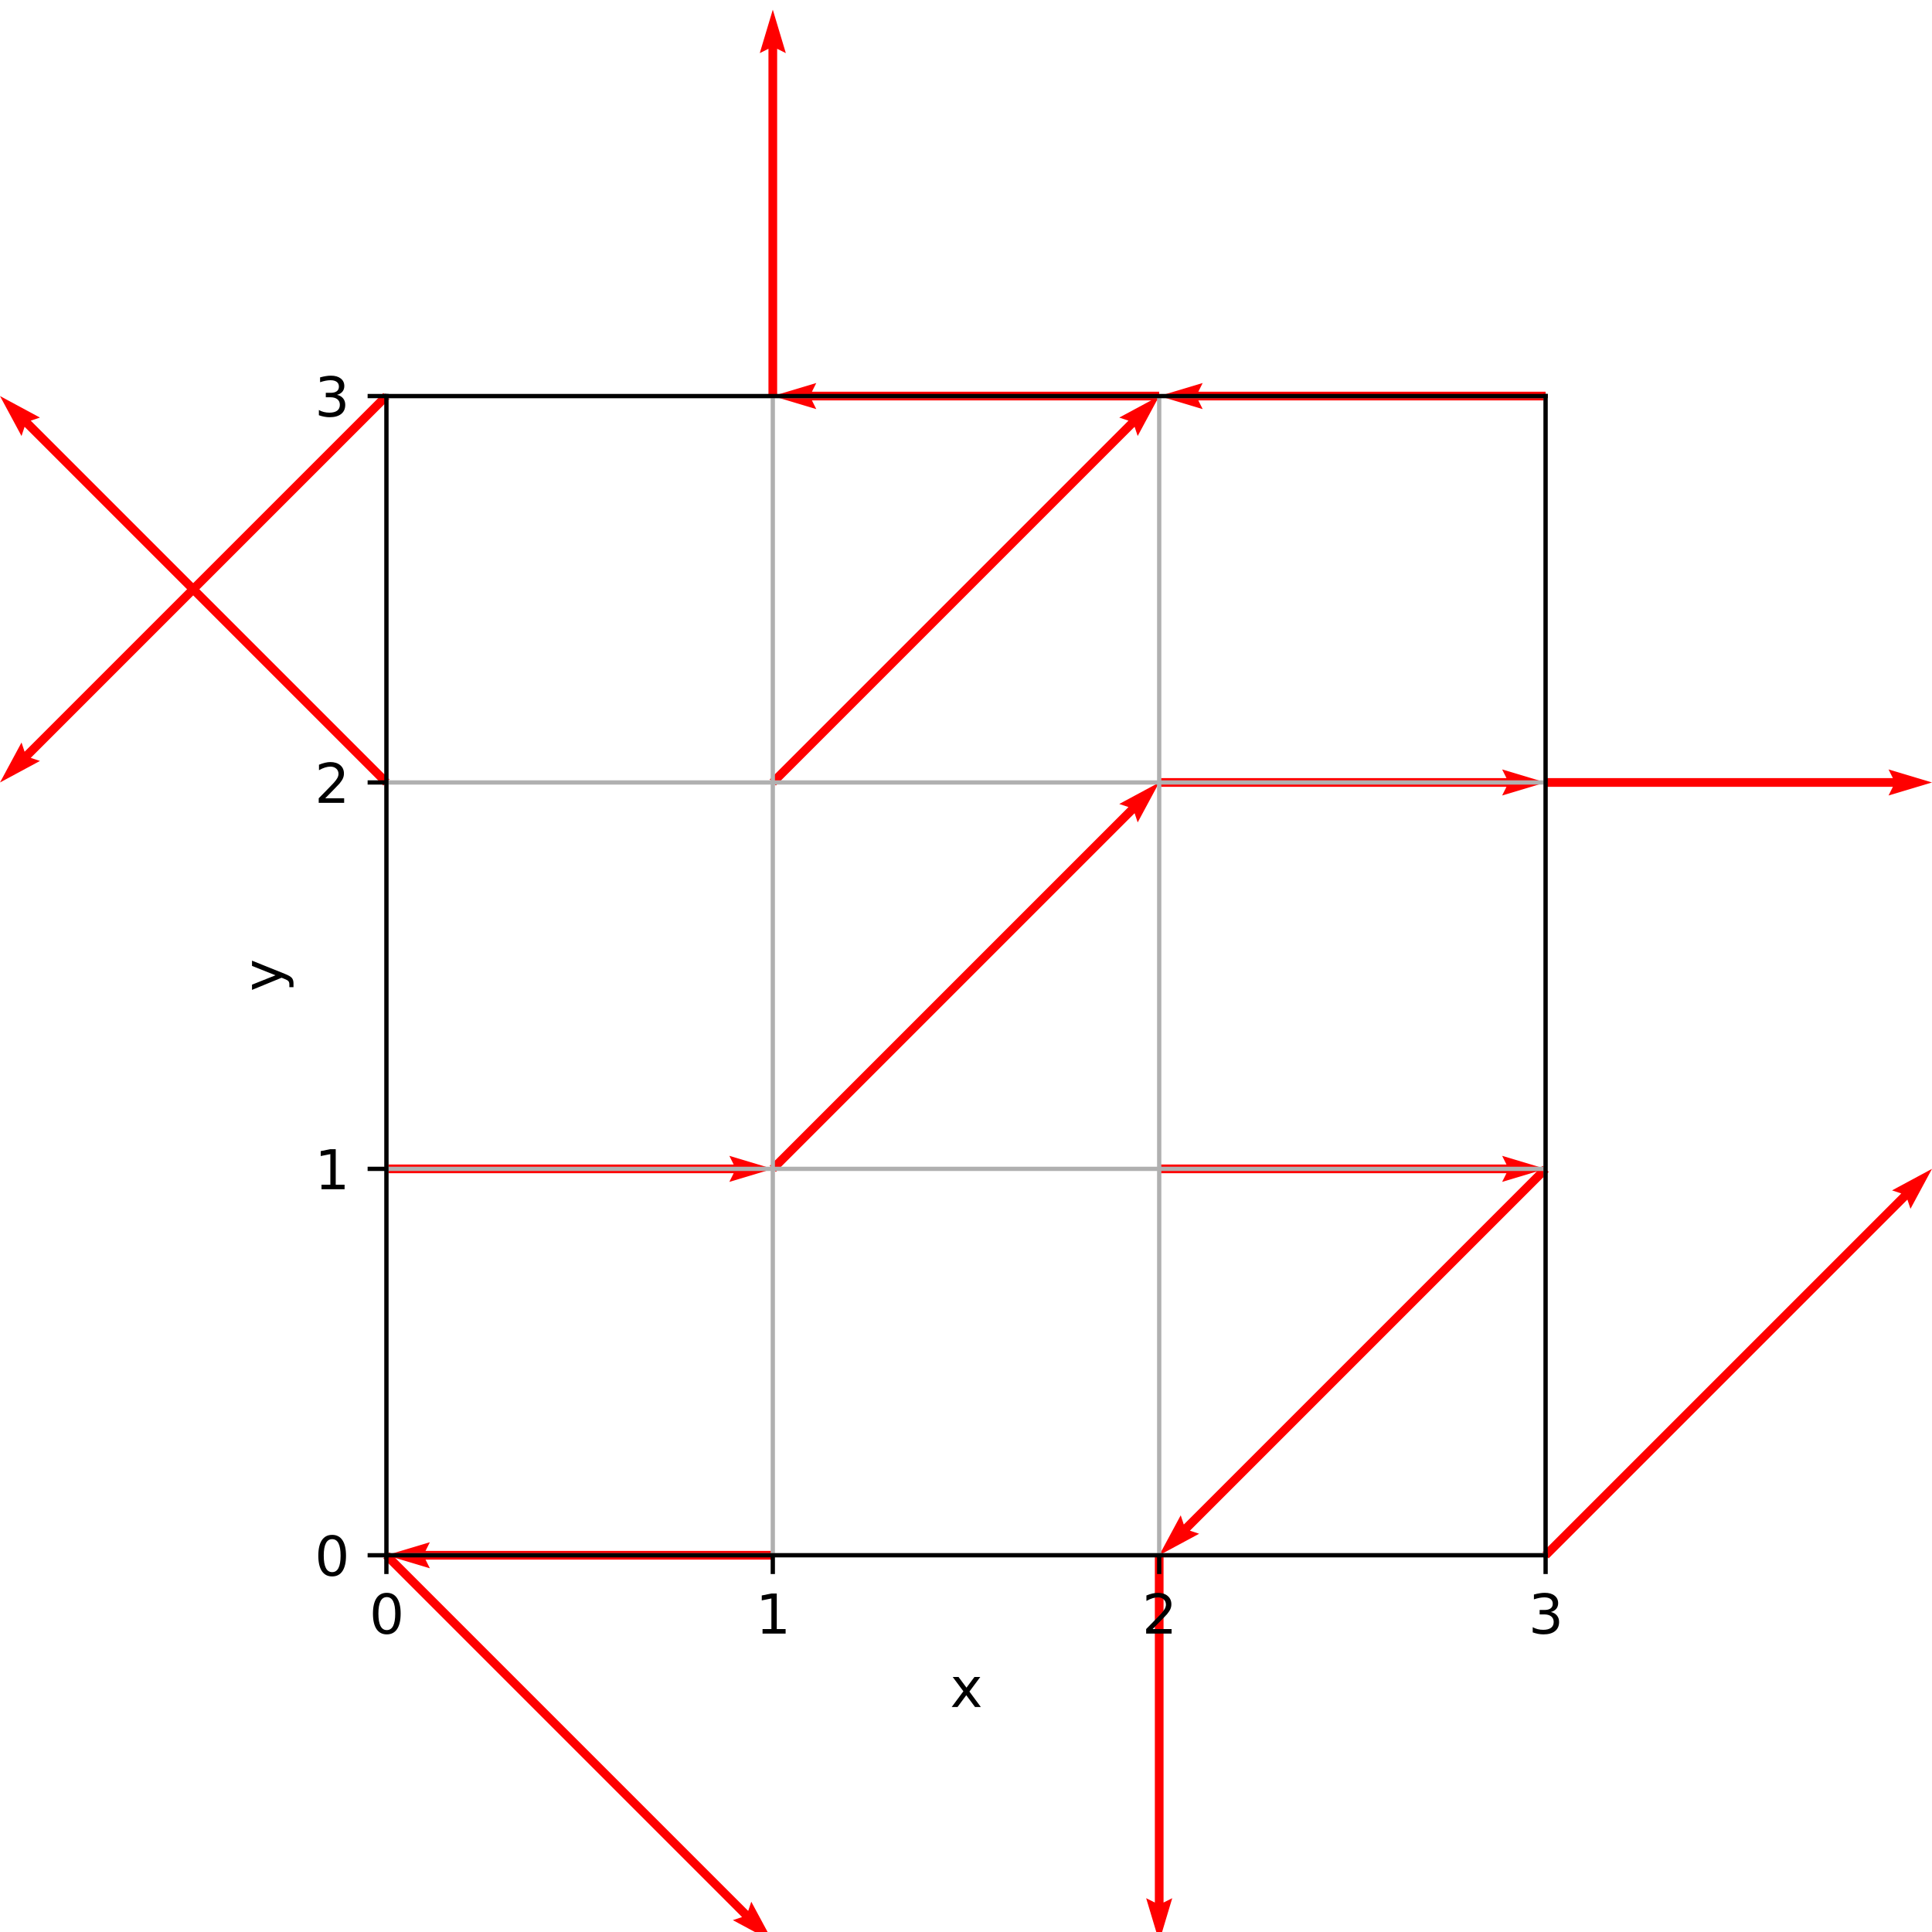 <?xml version="1.0" encoding="utf-8" standalone="no"?>
<!DOCTYPE svg PUBLIC "-//W3C//DTD SVG 1.1//EN"
  "http://www.w3.org/Graphics/SVG/1.1/DTD/svg11.dtd">
<svg xmlns:xlink="http://www.w3.org/1999/xlink" width="360pt" height="360pt" viewBox="0 0 360 360" xmlns="http://www.w3.org/2000/svg" version="1.1">
 <defs>
  <style type="text/css">*{stroke-linejoin: round; stroke-linecap: butt}</style>
 </defs>
 <g id="figure_1">
  <g id="patch_1">
   <path d="M 0 360 
L 360 360 
L 360 0 
L 0 0 
z
" style="fill: #ffffff"/>
  </g>
  <g id="axes_1">
   <g id="patch_2">
    <path d="M 72 289.8 
L 288 289.8 
L 288 73.8 
L 72 73.8 
z
" style="fill: #ffffff"/>
   </g>
   <g id="Quiver_1">
    <path d="M 72.573 289.227 
L 139.418 356.072 
L 139.991 354.354 
L 144 361.8 
L 136.554 357.791 
L 138.272 357.218 
L 71.427 290.373 
L 72.573 289.227 
" style="fill: #ff0000"/>
    <path d="M 72 216.99 
L 136.71 216.99 
L 135.9 215.37 
L 144 217.8 
L 135.9 220.23 
L 136.71 218.61 
L 72 218.61 
L 72 216.99 
" style="fill: #ff0000"/>
    <path d="M 71.427 146.373 
L 4.582 79.528 
L 4.009 81.246 
L 0 73.8 
L 7.446 77.809 
L 5.728 78.382 
L 72.573 145.227 
L 71.427 146.373 
" style="fill: #ff0000"/>
    <path d="M 72.573 74.373 
L 5.728 141.218 
L 7.446 141.791 
L 0 145.8 
L 4.009 138.354 
L 4.582 140.072 
L 71.427 73.227 
L 72.573 74.373 
" style="fill: #ff0000"/>
    <path d="M 144 290.61 
L 79.29 290.61 
L 80.1 292.23 
L 72 289.8 
L 80.1 287.37 
L 79.29 288.99 
L 144 288.99 
L 144 290.61 
" style="fill: #ff0000"/>
    <path d="M 143.427 217.227 
L 210.272 150.382 
L 208.554 149.809 
L 216 145.8 
L 211.991 153.246 
L 211.418 151.528 
L 144.573 218.373 
L 143.427 217.227 
" style="fill: #ff0000"/>
    <path d="M 143.427 145.227 
L 210.272 78.382 
L 208.554 77.809 
L 216 73.8 
L 211.991 81.246 
L 211.418 79.528 
L 144.573 146.373 
L 143.427 145.227 
" style="fill: #ff0000"/>
    <path d="M 143.19 73.8 
L 143.19 9.09 
L 141.57 9.9 
L 144 1.8 
L 146.43 9.9 
L 144.81 9.09 
L 144.81 73.8 
L 143.19 73.8 
" style="fill: #ff0000"/>
    <path d="M 216.81 289.8 
L 216.81 354.51 
L 218.43 353.7 
L 216 361.8 
L 213.57 353.7 
L 215.19 354.51 
L 215.19 289.8 
L 216.81 289.8 
" style="fill: #ff0000"/>
    <path d="M 216 216.99 
L 280.71 216.99 
L 279.9 215.37 
L 288 217.8 
L 279.9 220.23 
L 280.71 218.61 
L 216 218.61 
L 216 216.99 
" style="fill: #ff0000"/>
    <path d="M 216 144.99 
L 280.71 144.99 
L 279.9 143.37 
L 288 145.8 
L 279.9 148.23 
L 280.71 146.61 
L 216 146.61 
L 216 144.99 
" style="fill: #ff0000"/>
    <path d="M 216 74.61 
L 151.29 74.61 
L 152.1 76.23 
L 144 73.8 
L 152.1 71.37 
L 151.29 72.99 
L 216 72.99 
L 216 74.61 
" style="fill: #ff0000"/>
    <path d="M 287.427 289.227 
L 354.272 222.382 
L 352.554 221.809 
L 360 217.8 
L 355.991 225.246 
L 355.418 223.528 
L 288.573 290.373 
L 287.427 289.227 
" style="fill: #ff0000"/>
    <path d="M 288.573 218.373 
L 221.728 285.218 
L 223.446 285.791 
L 216 289.8 
L 220.009 282.354 
L 220.582 284.072 
L 287.427 217.227 
L 288.573 218.373 
" style="fill: #ff0000"/>
    <path d="M 288 144.99 
L 352.71 144.99 
L 351.9 143.37 
L 360 145.8 
L 351.9 148.23 
L 352.71 146.61 
L 288 146.61 
L 288 144.99 
" style="fill: #ff0000"/>
    <path d="M 288 74.61 
L 223.29 74.61 
L 224.1 76.23 
L 216 73.8 
L 224.1 71.37 
L 223.29 72.99 
L 288 72.99 
L 288 74.61 
" style="fill: #ff0000"/>
   </g>
   <g id="matplotlib.axis_1">
    <g id="xtick_1">
     <g id="line2d_1">
      <path d="M 72 289.8 
L 72 73.8 
" clip-path="url(#p0e32dc4afa)" style="fill: none; stroke: #b0b0b0; stroke-width: 0.8; stroke-linecap: square"/>
     </g>
     <g id="line2d_2">
      <defs>
       <path id="ma7ec637711" d="M 0 0 
L 0 3.5 
" style="stroke: #000000; stroke-width: 0.8"/>
      </defs>
      <g>
       <use xlink:href="#ma7ec637711" x="72" y="289.8" style="stroke: #000000; stroke-width: 0.8"/>
      </g>
     </g>
     <g id="text_1">
      <!-- 0 -->
      <g transform="translate(68.819 304.398) scale(0.1 -0.1)">
       <defs>
        <path id="DejaVuSans-30" d="M 2034 4250 
Q 1547 4250 1301 3770 
Q 1056 3291 1056 2328 
Q 1056 1369 1301 889 
Q 1547 409 2034 409 
Q 2525 409 2770 889 
Q 3016 1369 3016 2328 
Q 3016 3291 2770 3770 
Q 2525 4250 2034 4250 
z
M 2034 4750 
Q 2819 4750 3233 4129 
Q 3647 3509 3647 2328 
Q 3647 1150 3233 529 
Q 2819 -91 2034 -91 
Q 1250 -91 836 529 
Q 422 1150 422 2328 
Q 422 3509 836 4129 
Q 1250 4750 2034 4750 
z
" transform="scale(0.016)"/>
       </defs>
       <use xlink:href="#DejaVuSans-30"/>
      </g>
     </g>
    </g>
    <g id="xtick_2">
     <g id="line2d_3">
      <path d="M 144 289.8 
L 144 73.8 
" clip-path="url(#p0e32dc4afa)" style="fill: none; stroke: #b0b0b0; stroke-width: 0.8; stroke-linecap: square"/>
     </g>
     <g id="line2d_4">
      <g>
       <use xlink:href="#ma7ec637711" x="144" y="289.8" style="stroke: #000000; stroke-width: 0.8"/>
      </g>
     </g>
     <g id="text_2">
      <!-- 1 -->
      <g transform="translate(140.819 304.398) scale(0.1 -0.1)">
       <defs>
        <path id="DejaVuSans-31" d="M 794 531 
L 1825 531 
L 1825 4091 
L 703 3866 
L 703 4441 
L 1819 4666 
L 2450 4666 
L 2450 531 
L 3481 531 
L 3481 0 
L 794 0 
L 794 531 
z
" transform="scale(0.016)"/>
       </defs>
       <use xlink:href="#DejaVuSans-31"/>
      </g>
     </g>
    </g>
    <g id="xtick_3">
     <g id="line2d_5">
      <path d="M 216 289.8 
L 216 73.8 
" clip-path="url(#p0e32dc4afa)" style="fill: none; stroke: #b0b0b0; stroke-width: 0.8; stroke-linecap: square"/>
     </g>
     <g id="line2d_6">
      <g>
       <use xlink:href="#ma7ec637711" x="216" y="289.8" style="stroke: #000000; stroke-width: 0.8"/>
      </g>
     </g>
     <g id="text_3">
      <!-- 2 -->
      <g transform="translate(212.819 304.398) scale(0.1 -0.1)">
       <defs>
        <path id="DejaVuSans-32" d="M 1228 531 
L 3431 531 
L 3431 0 
L 469 0 
L 469 531 
Q 828 903 1448 1529 
Q 2069 2156 2228 2338 
Q 2531 2678 2651 2914 
Q 2772 3150 2772 3378 
Q 2772 3750 2511 3984 
Q 2250 4219 1831 4219 
Q 1534 4219 1204 4116 
Q 875 4013 500 3803 
L 500 4441 
Q 881 4594 1212 4672 
Q 1544 4750 1819 4750 
Q 2544 4750 2975 4387 
Q 3406 4025 3406 3419 
Q 3406 3131 3298 2873 
Q 3191 2616 2906 2266 
Q 2828 2175 2409 1742 
Q 1991 1309 1228 531 
z
" transform="scale(0.016)"/>
       </defs>
       <use xlink:href="#DejaVuSans-32"/>
      </g>
     </g>
    </g>
    <g id="xtick_4">
     <g id="line2d_7">
      <path d="M 288 289.8 
L 288 73.8 
" clip-path="url(#p0e32dc4afa)" style="fill: none; stroke: #b0b0b0; stroke-width: 0.8; stroke-linecap: square"/>
     </g>
     <g id="line2d_8">
      <g>
       <use xlink:href="#ma7ec637711" x="288" y="289.8" style="stroke: #000000; stroke-width: 0.8"/>
      </g>
     </g>
     <g id="text_4">
      <!-- 3 -->
      <g transform="translate(284.819 304.398) scale(0.1 -0.1)">
       <defs>
        <path id="DejaVuSans-33" d="M 2597 2516 
Q 3050 2419 3304 2112 
Q 3559 1806 3559 1356 
Q 3559 666 3084 287 
Q 2609 -91 1734 -91 
Q 1441 -91 1130 -33 
Q 819 25 488 141 
L 488 750 
Q 750 597 1062 519 
Q 1375 441 1716 441 
Q 2309 441 2620 675 
Q 2931 909 2931 1356 
Q 2931 1769 2642 2001 
Q 2353 2234 1838 2234 
L 1294 2234 
L 1294 2753 
L 1863 2753 
Q 2328 2753 2575 2939 
Q 2822 3125 2822 3475 
Q 2822 3834 2567 4026 
Q 2313 4219 1838 4219 
Q 1578 4219 1281 4162 
Q 984 4106 628 3988 
L 628 4550 
Q 988 4650 1302 4700 
Q 1616 4750 1894 4750 
Q 2613 4750 3031 4423 
Q 3450 4097 3450 3541 
Q 3450 3153 3228 2886 
Q 3006 2619 2597 2516 
z
" transform="scale(0.016)"/>
       </defs>
       <use xlink:href="#DejaVuSans-33"/>
      </g>
     </g>
    </g>
    <g id="text_5">
     <!-- x -->
     <g transform="translate(177.041 318.077) scale(0.1 -0.1)">
      <defs>
       <path id="DejaVuSans-78" d="M 3513 3500 
L 2247 1797 
L 3578 0 
L 2900 0 
L 1881 1375 
L 863 0 
L 184 0 
L 1544 1831 
L 300 3500 
L 978 3500 
L 1906 2253 
L 2834 3500 
L 3513 3500 
z
" transform="scale(0.016)"/>
      </defs>
      <use xlink:href="#DejaVuSans-78"/>
     </g>
    </g>
   </g>
   <g id="matplotlib.axis_2">
    <g id="ytick_1">
     <g id="line2d_9">
      <path d="M 72 289.8 
L 288 289.8 
" clip-path="url(#p0e32dc4afa)" style="fill: none; stroke: #b0b0b0; stroke-width: 0.8; stroke-linecap: square"/>
     </g>
     <g id="line2d_10">
      <defs>
       <path id="m3c5dc65cd5" d="M 0 0 
L -3.5 0 
" style="stroke: #000000; stroke-width: 0.8"/>
      </defs>
      <g>
       <use xlink:href="#m3c5dc65cd5" x="72" y="289.8" style="stroke: #000000; stroke-width: 0.8"/>
      </g>
     </g>
     <g id="text_6">
      <!-- 0 -->
      <g transform="translate(58.638 293.599) scale(0.1 -0.1)">
       <use xlink:href="#DejaVuSans-30"/>
      </g>
     </g>
    </g>
    <g id="ytick_2">
     <g id="line2d_11">
      <path d="M 72 217.8 
L 288 217.8 
" clip-path="url(#p0e32dc4afa)" style="fill: none; stroke: #b0b0b0; stroke-width: 0.8; stroke-linecap: square"/>
     </g>
     <g id="line2d_12">
      <g>
       <use xlink:href="#m3c5dc65cd5" x="72" y="217.8" style="stroke: #000000; stroke-width: 0.8"/>
      </g>
     </g>
     <g id="text_7">
      <!-- 1 -->
      <g transform="translate(58.638 221.599) scale(0.1 -0.1)">
       <use xlink:href="#DejaVuSans-31"/>
      </g>
     </g>
    </g>
    <g id="ytick_3">
     <g id="line2d_13">
      <path d="M 72 145.8 
L 288 145.8 
" clip-path="url(#p0e32dc4afa)" style="fill: none; stroke: #b0b0b0; stroke-width: 0.8; stroke-linecap: square"/>
     </g>
     <g id="line2d_14">
      <g>
       <use xlink:href="#m3c5dc65cd5" x="72" y="145.8" style="stroke: #000000; stroke-width: 0.8"/>
      </g>
     </g>
     <g id="text_8">
      <!-- 2 -->
      <g transform="translate(58.638 149.599) scale(0.1 -0.1)">
       <use xlink:href="#DejaVuSans-32"/>
      </g>
     </g>
    </g>
    <g id="ytick_4">
     <g id="line2d_15">
      <path d="M 72 73.8 
L 288 73.8 
" clip-path="url(#p0e32dc4afa)" style="fill: none; stroke: #b0b0b0; stroke-width: 0.8; stroke-linecap: square"/>
     </g>
     <g id="line2d_16">
      <g>
       <use xlink:href="#m3c5dc65cd5" x="72" y="73.8" style="stroke: #000000; stroke-width: 0.8"/>
      </g>
     </g>
     <g id="text_9">
      <!-- 3 -->
      <g transform="translate(58.638 77.599) scale(0.1 -0.1)">
       <use xlink:href="#DejaVuSans-33"/>
      </g>
     </g>
    </g>
    <g id="text_10">
     <!-- y -->
     <g transform="translate(52.558 184.759) rotate(-90) scale(0.1 -0.1)">
      <defs>
       <path id="DejaVuSans-79" d="M 2059 -325 
Q 1816 -950 1584 -1140 
Q 1353 -1331 966 -1331 
L 506 -1331 
L 506 -850 
L 844 -850 
Q 1081 -850 1212 -737 
Q 1344 -625 1503 -206 
L 1606 56 
L 191 3500 
L 800 3500 
L 1894 763 
L 2988 3500 
L 3597 3500 
L 2059 -325 
z
" transform="scale(0.016)"/>
      </defs>
      <use xlink:href="#DejaVuSans-79"/>
     </g>
    </g>
   </g>
   <g id="patch_3">
    <path d="M 72 289.8 
L 72 73.8 
" style="fill: none; stroke: #000000; stroke-width: 0.8; stroke-linejoin: miter; stroke-linecap: square"/>
   </g>
   <g id="patch_4">
    <path d="M 288 289.8 
L 288 73.8 
" style="fill: none; stroke: #000000; stroke-width: 0.8; stroke-linejoin: miter; stroke-linecap: square"/>
   </g>
   <g id="patch_5">
    <path d="M 72 289.8 
L 288 289.8 
" style="fill: none; stroke: #000000; stroke-width: 0.8; stroke-linejoin: miter; stroke-linecap: square"/>
   </g>
   <g id="patch_6">
    <path d="M 72 73.8 
L 288 73.8 
" style="fill: none; stroke: #000000; stroke-width: 0.8; stroke-linejoin: miter; stroke-linecap: square"/>
   </g>
  </g>
 </g>
 <defs>
  <clipPath id="p0e32dc4afa">
   <rect x="72" y="73.8" width="216" height="216"/>
  </clipPath>
 </defs>
</svg>
